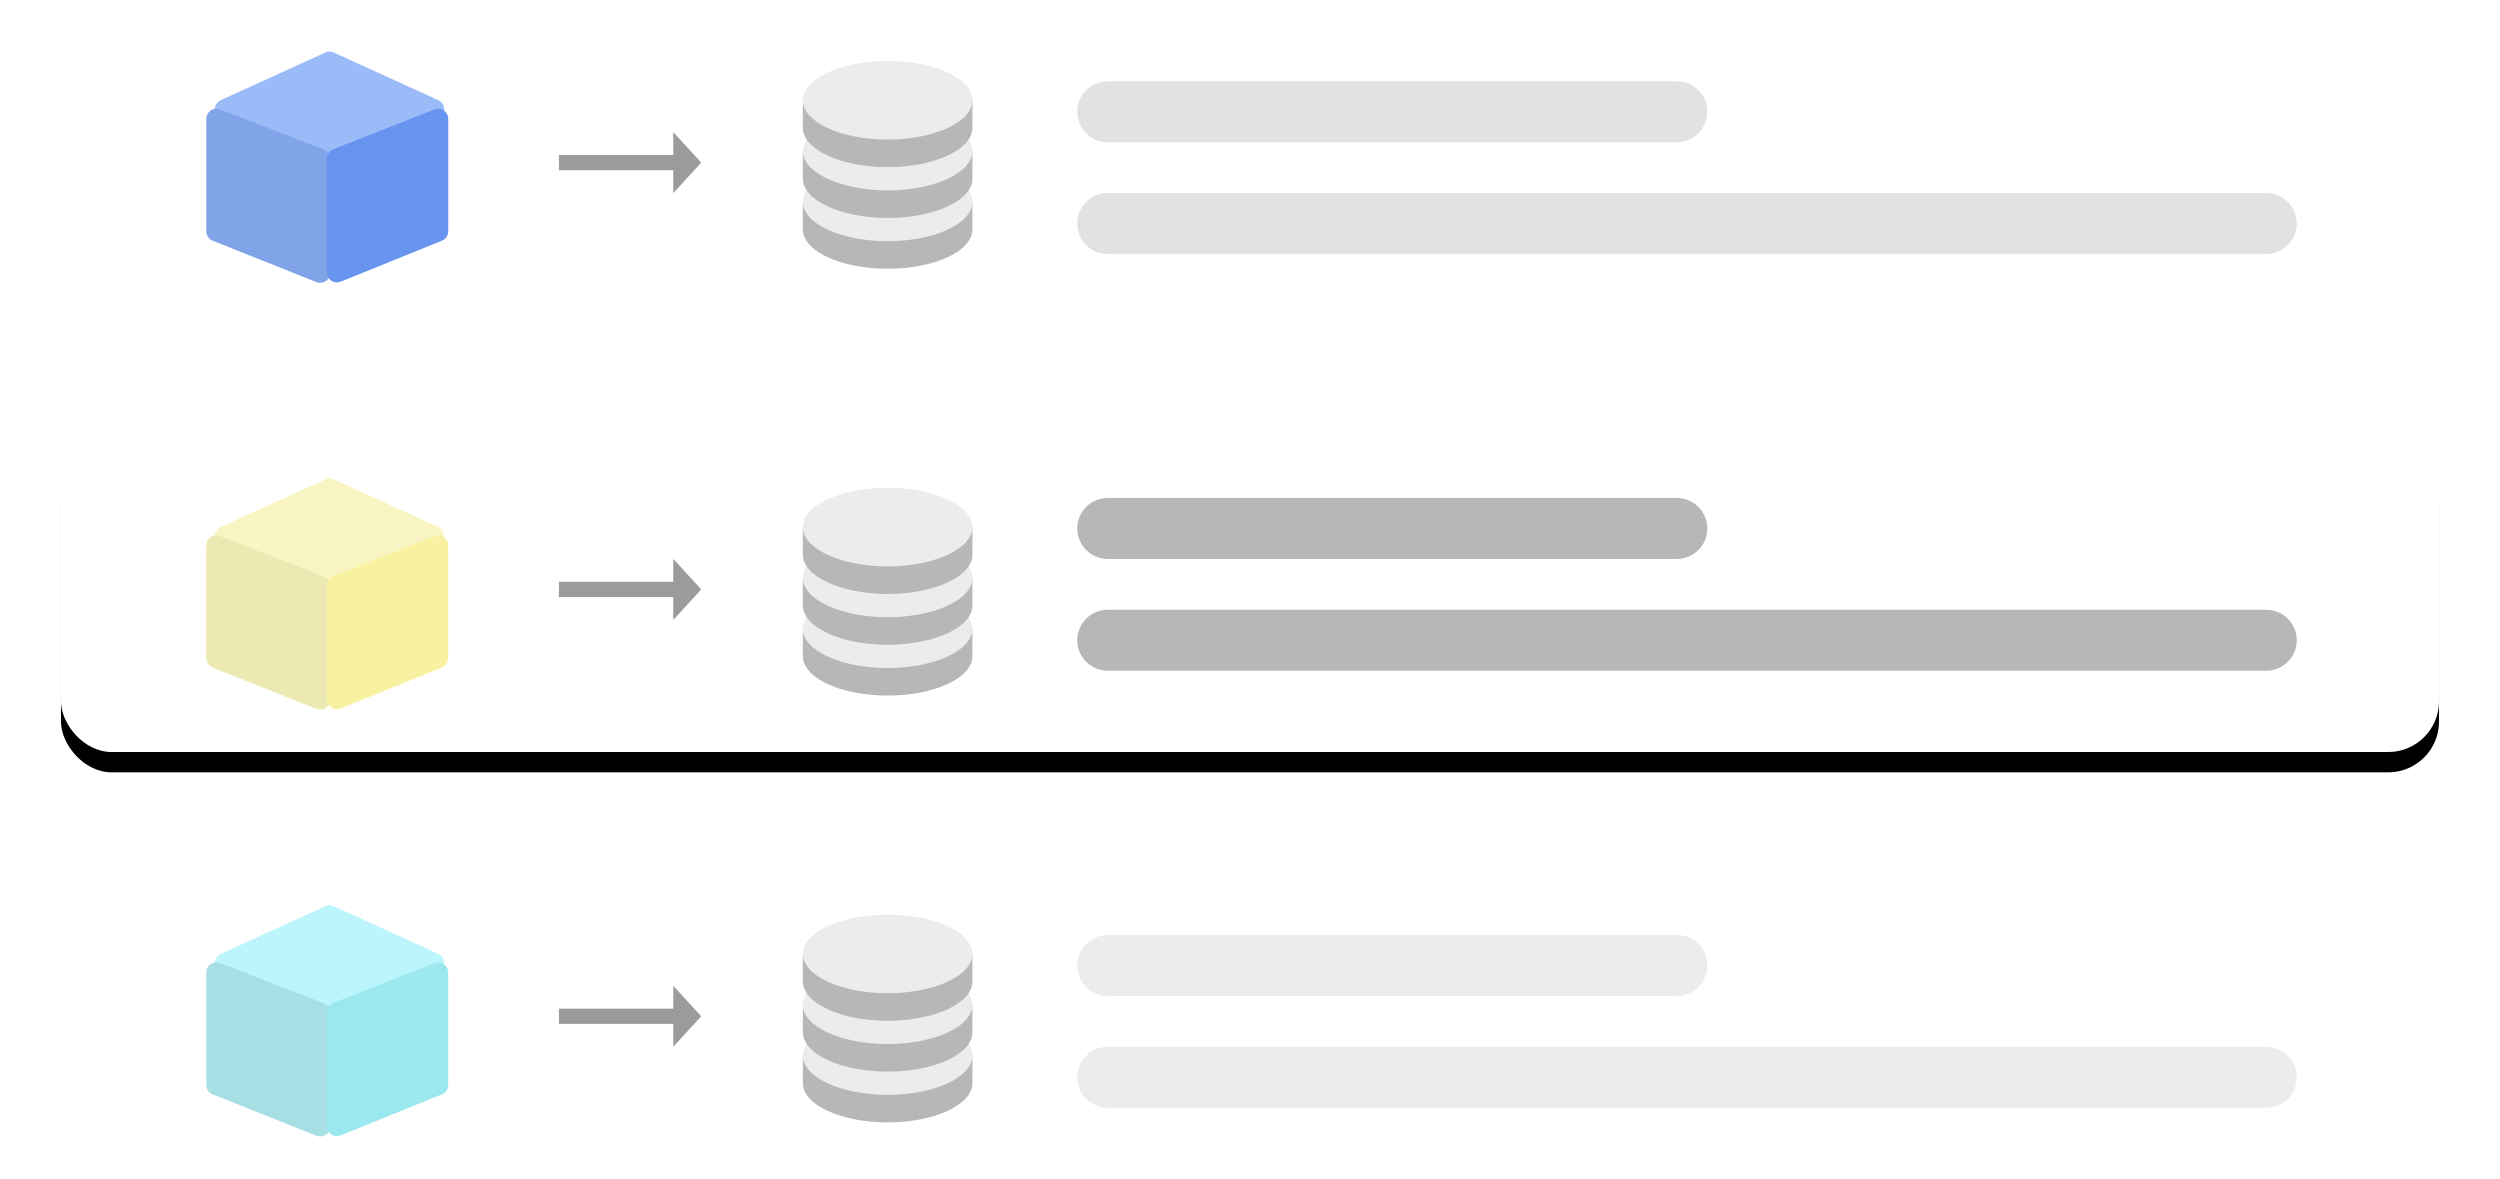 <?xml version="1.0" encoding="UTF-8"?>
<svg width="246px" height="116px" viewBox="0 0 246 116" version="1.1" xmlns="http://www.w3.org/2000/svg" xmlns:xlink="http://www.w3.org/1999/xlink">
    <!-- Generator: Sketch 58 (84663) - https://sketch.com -->
    <title>deploy-2</title>
    <desc>Created with Sketch.</desc>
    <defs>
        <rect id="path-1" x="0" y="43" width="234" height="32" rx="5"></rect>
        <filter x="-4.3%" y="-25.0%" width="108.5%" height="162.5%" filterUnits="objectBoundingBox" id="filter-2">
            <feOffset dx="0" dy="2" in="SourceAlpha" result="shadowOffsetOuter1"></feOffset>
            <feGaussianBlur stdDeviation="3" in="shadowOffsetOuter1" result="shadowBlurOuter1"></feGaussianBlur>
            <feColorMatrix values="0 0 0 0 0   0 0 0 0 0   0 0 0 0 0  0 0 0 0.16 0" type="matrix" in="shadowBlurOuter1"></feColorMatrix>
        </filter>
    </defs>
    <g id="页面-1" stroke="none" stroke-width="1" fill="none" fill-rule="evenodd">
        <g id="产品模块" transform="translate(-597, -2266)">
            <g id="deploy-2" transform="translate(603, 2265)">
                <rect id="Rectangle-4-Copy-28" fill="#FFFFFF" x="0" y="1" width="234" height="32" rx="5"></rect>
                <g id="Group-11" transform="translate(14, 0)">
                    <path d="M8.758,7.513 L19.351,3.556 C19.868,3.363 20.444,3.626 20.638,4.143 C20.728,4.384 20.721,4.649 20.621,4.886 L16.268,15.083 C16.166,15.32 15.978,15.509 15.741,15.61 L5.543,19.963 C5.035,20.18 4.447,19.944 4.231,19.436 C4.13,19.2 4.124,18.934 4.213,18.694 L8.171,8.1 C8.272,7.829 8.486,7.615 8.758,7.513 Z" id="Rectangle-7" fill="#9BBBF8" transform="translate(12.426, 11.768) rotate(45) translate(-12.426, -11.768) "></path>
                    <path d="M2.79,14.161 L13.964,14.161 C14.516,14.161 14.964,14.608 14.964,15.161 C14.964,15.288 14.94,15.413 14.893,15.531 L10.825,25.735 C10.673,26.115 10.305,26.365 9.896,26.365 L-1.167,26.365 C-1.719,26.365 -2.167,25.917 -2.167,25.365 C-2.167,25.241 -2.144,25.118 -2.099,25.003 L1.858,14.799 C2.007,14.414 2.377,14.161 2.79,14.161 Z" id="Rectangle-7-Copy" fill="#81A4E8" transform="translate(6.399, 20.263) rotate(90) translate(-6.399, -20.263) "></path>
                    <path d="M14.507,14.269 L25.676,14.269 C26.228,14.269 26.676,14.717 26.676,15.269 C26.676,15.397 26.651,15.525 26.603,15.644 L22.573,25.594 C22.42,25.971 22.054,26.219 21.646,26.219 L10.588,26.219 C10.036,26.219 9.588,25.771 9.588,25.219 C9.588,25.093 9.612,24.969 9.658,24.852 L13.576,14.902 C13.727,14.52 14.096,14.269 14.507,14.269 Z" id="Rectangle-7-Copy-2" fill="#6694EF" transform="translate(18.132, 20.244) scale(-1, 1) rotate(90) translate(-18.132, -20.244) "></path>
                </g>
                <g id="Group-13" transform="translate(73, 7)">
                    <g id="Group-12" transform="translate(0, 10)">
                        <path d="M8.343,10.445 C12.951,10.445 16.686,8.715 16.686,6.58 C16.686,5.806 16.686,4.902 16.686,3.866 L0,3.866 C0,4.252 0,5.156 0,6.58 C0,8.715 3.735,10.445 8.343,10.445 Z" id="Oval-4-Copy" fill="#B7B7B7"></path>
                        <ellipse id="Oval-4" fill="#ECECEC" cx="8.343" cy="3.866" rx="8.343" ry="3.866"></ellipse>
                    </g>
                    <g id="Group-12-Copy" transform="translate(0, 5)">
                        <path d="M8.343,10.445 C12.951,10.445 16.686,8.715 16.686,6.58 C16.686,5.806 16.686,4.902 16.686,3.866 L0,3.866 C0,4.252 0,5.156 0,6.58 C0,8.715 3.735,10.445 8.343,10.445 Z" id="Oval-4-Copy" fill="#B7B7B7"></path>
                        <ellipse id="Oval-4" fill="#ECECEC" cx="8.343" cy="3.866" rx="8.343" ry="3.866"></ellipse>
                    </g>
                    <g id="Group-12-Copy-2">
                        <path d="M8.343,10.445 C12.951,10.445 16.686,8.715 16.686,6.58 C16.686,5.806 16.686,4.902 16.686,3.866 L0,3.866 C0,4.252 0,5.156 0,6.58 C0,8.715 3.735,10.445 8.343,10.445 Z" id="Oval-4-Copy" fill="#B7B7B7"></path>
                        <ellipse id="Oval-4" fill="#ECECEC" cx="8.343" cy="3.866" rx="8.343" ry="3.866"></ellipse>
                    </g>
                </g>
                <polygon id="Fill-45-Copy-5" fill="#9B9B9B" points="60.25 14 60.25 16.25 49 16.25 49 17.75 60.25 17.75 60.25 20 63 17"></polygon>
                <path d="M103,20 L217,20 C218.657,20 220,21.343 220,23 C220,24.657 218.657,26 217,26 L103,26 C101.343,26 100,24.657 100,23 C100,21.343 101.343,20 103,20 Z" id="Rectangle-2-Copy-20" fill="#E2E2E2"></path>
                <path d="M103,9 L159,9 C160.657,9 162,10.343 162,12 C162,13.657 160.657,15 159,15 L103,15 C101.343,15 100,13.657 100,12 C100,10.343 101.343,9 103,9 Z" id="Rectangle-2-Copy-22" fill="#E2E2E2"></path>
                <g id="Rectangle-4-Copy-29">
                    <use fill="black" fill-opacity="1" filter="url(#filter-2)" xlink:href="#path-1"></use>
                    <use fill="#FFFFFF" fill-rule="evenodd" xlink:href="#path-1"></use>
                </g>
                <path d="M103,61 L217,61 C218.657,61 220,62.343 220,64 C220,65.657 218.657,67 217,67 L103,67 C101.343,67 100,65.657 100,64 C100,62.343 101.343,61 103,61 Z" id="Rectangle-2-Copy-20" fill="#B7B7B7"></path>
                <path d="M103,50 L159,50 C160.657,50 162,51.343 162,53 C162,54.657 160.657,56 159,56 L103,56 C101.343,56 100,54.657 100,53 C100,51.343 101.343,50 103,50 Z" id="Rectangle-2-Copy-22" fill="#B7B7B7"></path>
                <rect id="Rectangle-4-Copy-30" fill="#FFFFFF" x="0" y="85" width="234" height="32" rx="5"></rect>
                <path d="M103,104 L217,104 C218.657,104 220,105.343 220,107 C220,108.657 218.657,110 217,110 L103,110 C101.343,110 100,108.657 100,107 C100,105.343 101.343,104 103,104 Z" id="Rectangle-2-Copy-35" fill="#ECECEC"></path>
                <path d="M103,93 L159,93 C160.657,93 162,94.343 162,96 C162,97.657 160.657,99 159,99 L103,99 C101.343,99 100,97.657 100,96 C100,94.343 101.343,93 103,93 Z" id="Rectangle-2-Copy-38" fill="#ECECEC"></path>
                <g id="Group-11-Copy" transform="translate(14, 42)">
                    <path d="M8.758,7.513 L19.351,3.556 C19.868,3.363 20.444,3.626 20.638,4.143 C20.728,4.384 20.721,4.649 20.621,4.886 L16.268,15.083 C16.166,15.32 15.978,15.509 15.741,15.61 L5.543,19.963 C5.035,20.18 4.447,19.944 4.231,19.436 C4.13,19.2 4.124,18.934 4.213,18.694 L8.171,8.1 C8.272,7.829 8.486,7.615 8.758,7.513 Z" id="Rectangle-7" fill="#F9F5C2" transform="translate(12.426, 11.768) rotate(45) translate(-12.426, -11.768) "></path>
                    <path d="M2.79,14.161 L13.964,14.161 C14.516,14.161 14.964,14.608 14.964,15.161 C14.964,15.288 14.94,15.413 14.893,15.531 L10.825,25.735 C10.673,26.115 10.305,26.365 9.896,26.365 L-1.167,26.365 C-1.719,26.365 -2.167,25.917 -2.167,25.365 C-2.167,25.241 -2.144,25.118 -2.099,25.003 L1.858,14.799 C2.007,14.414 2.377,14.161 2.79,14.161 Z" id="Rectangle-7-Copy" fill="#EDE9B2" transform="translate(6.399, 20.263) rotate(90) translate(-6.399, -20.263) "></path>
                    <path d="M14.507,14.269 L25.676,14.269 C26.228,14.269 26.676,14.717 26.676,15.269 C26.676,15.397 26.651,15.525 26.603,15.644 L22.573,25.594 C22.42,25.971 22.054,26.219 21.646,26.219 L10.588,26.219 C10.036,26.219 9.588,25.771 9.588,25.219 C9.588,25.093 9.612,24.969 9.658,24.852 L13.576,14.902 C13.727,14.52 14.096,14.269 14.507,14.269 Z" id="Rectangle-7-Copy-2" fill="#F8F1A1" transform="translate(18.132, 20.244) scale(-1, 1) rotate(90) translate(-18.132, -20.244) "></path>
                </g>
                <g id="Group-13" transform="translate(73, 49)">
                    <g id="Group-12" transform="translate(0, 10)">
                        <path d="M8.343,10.445 C12.951,10.445 16.686,8.715 16.686,6.58 C16.686,5.806 16.686,4.902 16.686,3.866 L0,3.866 C0,4.252 0,5.156 0,6.58 C0,8.715 3.735,10.445 8.343,10.445 Z" id="Oval-4-Copy" fill="#B7B7B7"></path>
                        <ellipse id="Oval-4" fill="#ECECEC" cx="8.343" cy="3.866" rx="8.343" ry="3.866"></ellipse>
                    </g>
                    <g id="Group-12-Copy" transform="translate(0, 5)">
                        <path d="M8.343,10.445 C12.951,10.445 16.686,8.715 16.686,6.58 C16.686,5.806 16.686,4.902 16.686,3.866 L0,3.866 C0,4.252 0,5.156 0,6.58 C0,8.715 3.735,10.445 8.343,10.445 Z" id="Oval-4-Copy" fill="#B7B7B7"></path>
                        <ellipse id="Oval-4" fill="#ECECEC" cx="8.343" cy="3.866" rx="8.343" ry="3.866"></ellipse>
                    </g>
                    <g id="Group-12-Copy-2">
                        <path d="M8.343,10.445 C12.951,10.445 16.686,8.715 16.686,6.58 C16.686,5.806 16.686,4.902 16.686,3.866 L0,3.866 C0,4.252 0,5.156 0,6.58 C0,8.715 3.735,10.445 8.343,10.445 Z" id="Oval-4-Copy" fill="#B7B7B7"></path>
                        <ellipse id="Oval-4" fill="#ECECEC" cx="8.343" cy="3.866" rx="8.343" ry="3.866"></ellipse>
                    </g>
                </g>
                <polygon id="Fill-45-Copy-5" fill="#9B9B9B" points="60.25 56 60.25 58.25 49 58.25 49 59.75 60.25 59.75 60.25 62 63 59"></polygon>
                <g id="Group-11-Copy-2" transform="translate(14, 84)">
                    <path d="M8.758,7.513 L19.351,3.556 C19.868,3.363 20.444,3.626 20.638,4.143 C20.728,4.384 20.721,4.649 20.621,4.886 L16.268,15.083 C16.166,15.32 15.978,15.509 15.741,15.61 L5.543,19.963 C5.035,20.18 4.447,19.944 4.231,19.436 C4.13,19.2 4.124,18.934 4.213,18.694 L8.171,8.1 C8.272,7.829 8.486,7.615 8.758,7.513 Z" id="Rectangle-7" fill="#BCF5FB" transform="translate(12.426, 11.768) rotate(45) translate(-12.426, -11.768) "></path>
                    <path d="M2.79,14.161 L13.964,14.161 C14.516,14.161 14.964,14.608 14.964,15.161 C14.964,15.288 14.94,15.413 14.893,15.531 L10.825,25.735 C10.673,26.115 10.305,26.365 9.896,26.365 L-1.167,26.365 C-1.719,26.365 -2.167,25.917 -2.167,25.365 C-2.167,25.241 -2.144,25.118 -2.099,25.003 L1.858,14.799 C2.007,14.414 2.377,14.161 2.79,14.161 Z" id="Rectangle-7-Copy" fill="#A8DFE4" transform="translate(6.399, 20.263) rotate(90) translate(-6.399, -20.263) "></path>
                    <path d="M14.507,14.269 L25.676,14.269 C26.228,14.269 26.676,14.717 26.676,15.269 C26.676,15.397 26.651,15.525 26.603,15.644 L22.573,25.594 C22.42,25.971 22.054,26.219 21.646,26.219 L10.588,26.219 C10.036,26.219 9.588,25.771 9.588,25.219 C9.588,25.093 9.612,24.969 9.658,24.852 L13.576,14.902 C13.727,14.52 14.096,14.269 14.507,14.269 Z" id="Rectangle-7-Copy-2" fill="#9BE8EF" transform="translate(18.132, 20.244) scale(-1, 1) rotate(90) translate(-18.132, -20.244) "></path>
                </g>
                <g id="Group-13" transform="translate(73, 91)">
                    <g id="Group-12" transform="translate(0, 10)">
                        <path d="M8.343,10.445 C12.951,10.445 16.686,8.715 16.686,6.58 C16.686,5.806 16.686,4.902 16.686,3.866 L0,3.866 C0,4.252 0,5.156 0,6.58 C0,8.715 3.735,10.445 8.343,10.445 Z" id="Oval-4-Copy" fill="#B7B7B7"></path>
                        <ellipse id="Oval-4" fill="#ECECEC" cx="8.343" cy="3.866" rx="8.343" ry="3.866"></ellipse>
                    </g>
                    <g id="Group-12-Copy" transform="translate(0, 5)">
                        <path d="M8.343,10.445 C12.951,10.445 16.686,8.715 16.686,6.58 C16.686,5.806 16.686,4.902 16.686,3.866 L0,3.866 C0,4.252 0,5.156 0,6.58 C0,8.715 3.735,10.445 8.343,10.445 Z" id="Oval-4-Copy" fill="#B7B7B7"></path>
                        <ellipse id="Oval-4" fill="#ECECEC" cx="8.343" cy="3.866" rx="8.343" ry="3.866"></ellipse>
                    </g>
                    <g id="Group-12-Copy-2">
                        <path d="M8.343,10.445 C12.951,10.445 16.686,8.715 16.686,6.58 C16.686,5.806 16.686,4.902 16.686,3.866 L0,3.866 C0,4.252 0,5.156 0,6.58 C0,8.715 3.735,10.445 8.343,10.445 Z" id="Oval-4-Copy" fill="#B7B7B7"></path>
                        <ellipse id="Oval-4" fill="#ECECEC" cx="8.343" cy="3.866" rx="8.343" ry="3.866"></ellipse>
                    </g>
                </g>
                <polygon id="Fill-45-Copy-5" fill="#9B9B9B" points="60.25 98 60.25 100.25 49 100.25 49 101.75 60.25 101.75 60.25 104 63 101"></polygon>
            </g>
        </g>
    </g>
</svg>